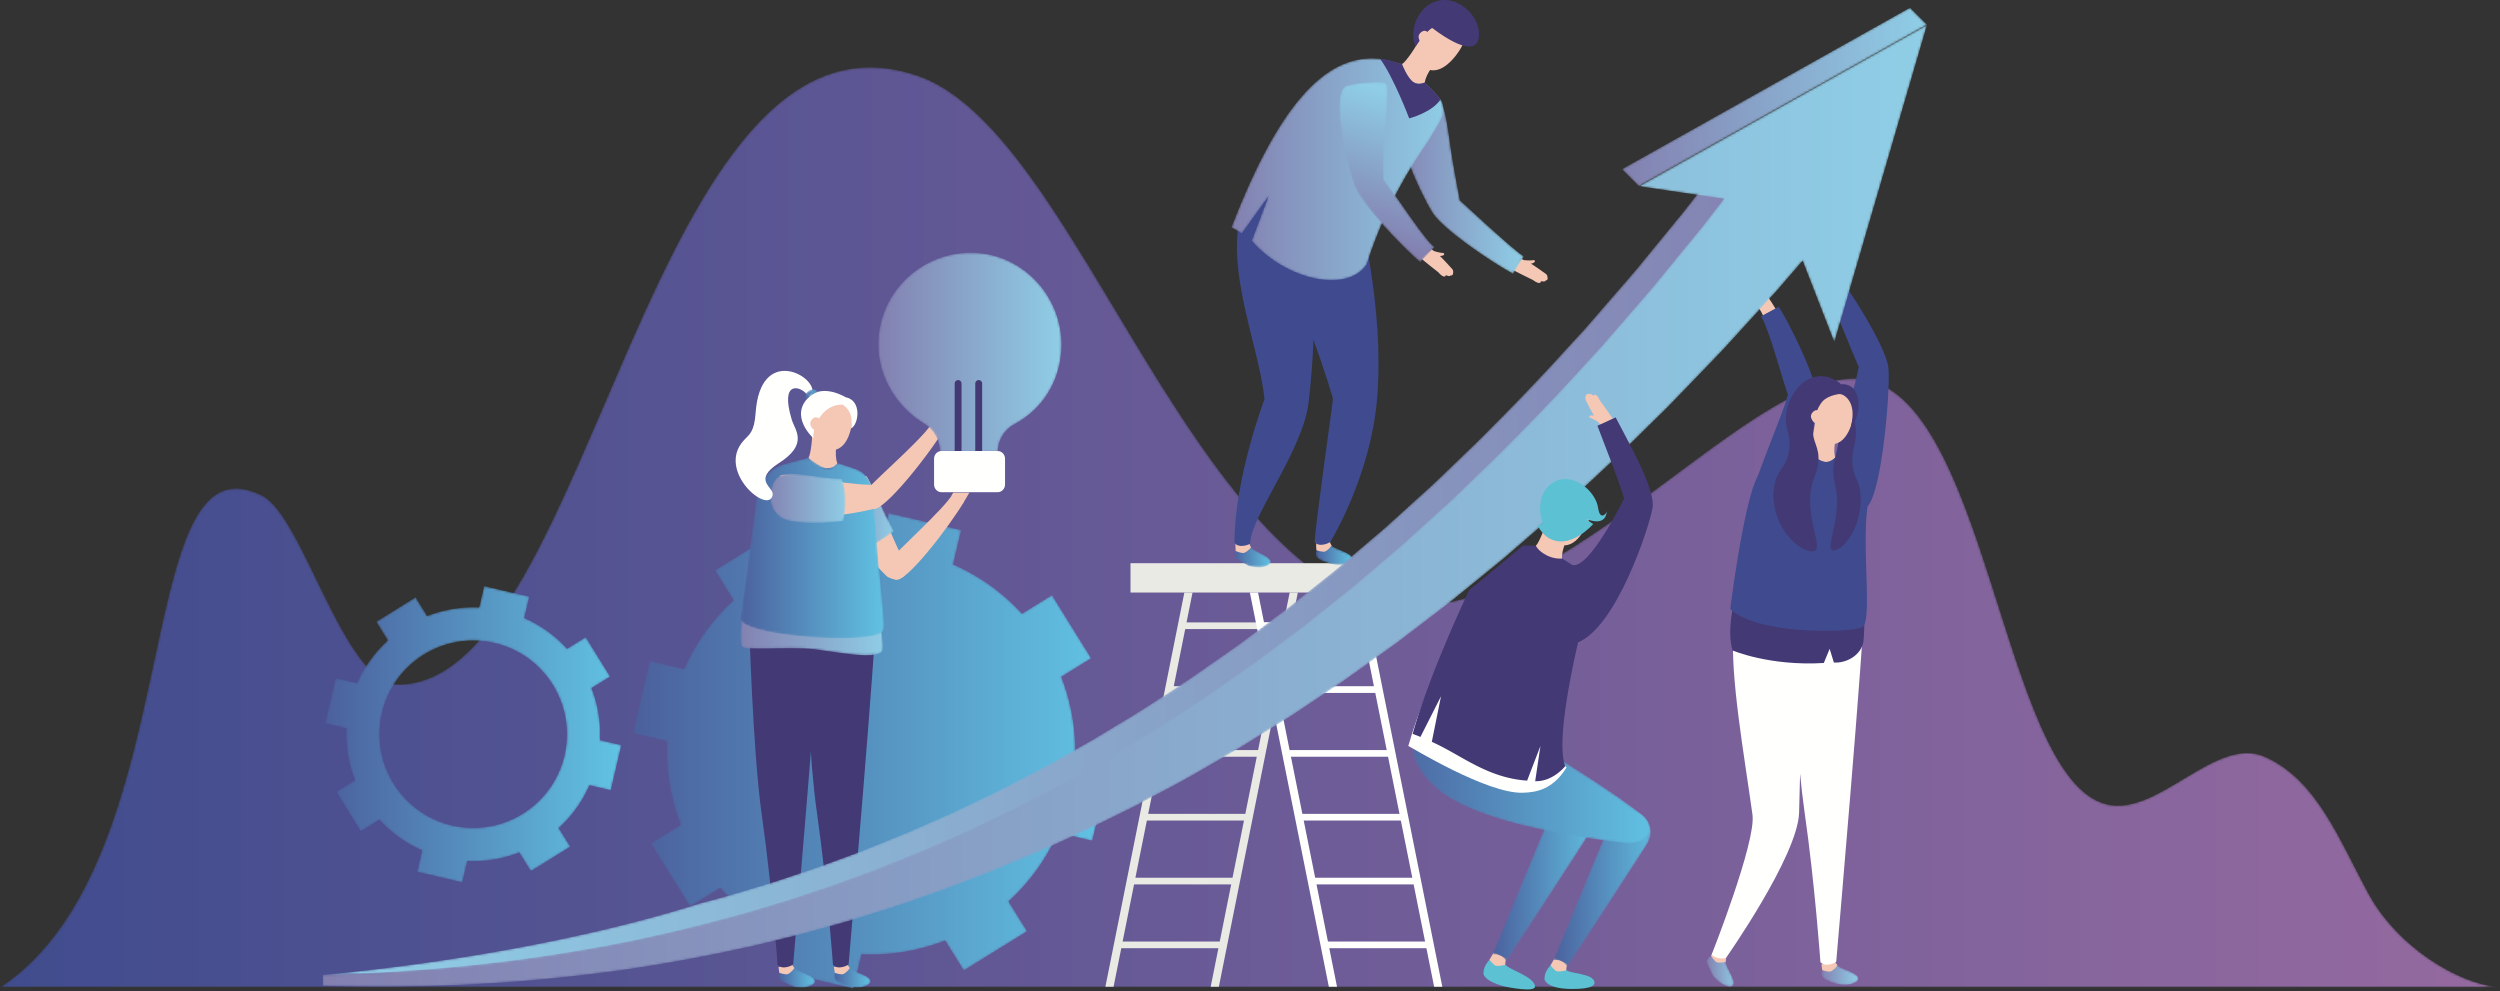 <svg width="1092" height="433" xmlns="http://www.w3.org/2000/svg" xmlns:xlink="http://www.w3.org/1999/xlink">
  <rect width="100%" height="100%" fill="#333333" stroke="none"/>
  <defs>
    <path d="M.473 402.2c17.912-1.49 44.229-17.67 56.742-40.47 12.514-22.8 22.555-50.219 45.583-60.217 21.55-9.357 46.574 26.513 69.218 20.76 46.327-11.776 51.68-185.907 110.298-185.907 55.656 0 152.541 139.064 229.722 88.118 74.08-48.896 117.762-199.097 178.85-220.302C808.684-36.713 833.288 269.98 917.941 269.98c23.95 0 41.364-73.366 59.56-82.503 58.58-29.417 30.995 159.565 114.294 214.724H.473" id="a"/>
    <linearGradient x1="0%" y1="50%" y2="50%" id="b">
      <stop stop-color="#956AA0" offset="0%"/>
      <stop stop-color="#404C8E" offset="100%"/>
    </linearGradient>
    <path d="M193.577 99.807l15.017-3.514-7.431-31.617-15.014 3.51a88.684 88.684 0 0 0-21.594-29.976l8.125-13.088L145.013 8l-8.125 13.089a89.03 89.03 0 0 0-28.481-5.983 84.946 84.946 0 0 0-7.742 0l-.31.016L96.855.124l-31.69 7.412 3.518 15a88.203 88.203 0 0 0-8.86 4.479 88.02 88.02 0 0 0-21.206 17.064L25.498 35.97 8.353 63.556l13.1 8.107a88.54 88.54 0 0 0-5.98 36.443L.46 111.62l7.43 31.62 15.015-3.515a88.46 88.46 0 0 0 21.591 30l-8.126 13.067 27.65 17.121 8.146-13.087a88.435 88.435 0 0 0 36.529 5.964l3.522 15 31.674-7.413-3.52-14.979a91.229 91.229 0 0 0 8.879-4.478 88.825 88.825 0 0 0 21.188-17.064l13.12 8.107 17.14-27.603-13.097-8.108a88.512 88.512 0 0 0 5.976-36.445" id="d"/>
    <linearGradient x1="0%" y1="50%" y2="50%" id="e">
      <stop stop-color="#61C4E4" offset="0%"/>
      <stop stop-color="#4B609D" offset="100%"/>
    </linearGradient>
    <path d="M85.82 100.122a40.628 40.628 0 0 1-11.187 4.428c-22.002 5.16-44.028-8.493-49.187-30.495C21.233 56.07 29.57 38.1 44.763 29.292a40.732 40.732 0 0 1 11.19-4.428c2.32-.54 4.63-.878 6.939-1.01a38.046 38.046 0 0 1 4.813-.012c17.61 1.036 33.2 13.464 37.435 31.532 4.21 17.971-4.124 35.943-19.32 44.748zm34.84-38.001l9.334-2.19-4.62-19.704-9.333 2.189a55.244 55.244 0 0 0-13.426-18.681l5.052-8.157-17.202-10.67-5.054 8.156a55.314 55.314 0 0 0-17.706-3.73 52.757 52.757 0 0 0-4.813 0l-.193.013L60.522 0 40.817 4.619l2.192 9.348a54.379 54.379 0 0 0-5.51 2.79A54.721 54.721 0 0 0 24.312 27.39l-8.157-5.052L5.497 39.53l8.146 5.052a55.3 55.3 0 0 0-3.718 22.714l-9.333 2.19L5.209 89.19l9.336-2.192a55.123 55.123 0 0 0 13.424 18.695l-5.052 8.147 17.19 10.669 5.067-8.158a54.935 54.935 0 0 0 22.711 3.72l2.19 9.343 19.694-4.615-2.192-9.337a56.806 56.806 0 0 0 5.52-2.79 55.277 55.277 0 0 0 13.176-10.635l8.154 5.052 10.66-17.202-8.145-5.055a55.311 55.311 0 0 0 3.719-22.711z" id="g"/>
    <linearGradient x1="0%" y1="50.001%" y2="50.001%" id="h">
      <stop stop-color="#61C4E4" offset="0%"/>
      <stop stop-color="#4B609D" offset="100%"/>
    </linearGradient>
    <path d="M16.432 3.158L11.787.573s-.995 1.494-1.81 2.458C8.41 4.891.898 6.237.898 8.873c0 1.333 2.799 2.529 5.079 2.62a15.63 15.63 0 0 0 5.504-.76c1.347-.44 4.42-1.691 4.906-2.513.85-1.427.182-3.082.182-3.082.241-1.47-.137-1.98-.137-1.98" id="j"/>
    <linearGradient x1="0%" y1="50.01%" x2="99.997%" y2="50.01%" id="k">
      <stop stop-color="#61C4E4" offset="0%"/>
      <stop stop-color="#4B609D" offset="100%"/>
    </linearGradient>
    <path d="M36.619.592c-.544.176-.96.564-1.135 1.069-1.14 3.249-2.101 10.205-3.12 17.569-1.025 7.406-3.819 21.646-3.943 22.425C26.11 43.678 4.316 64.127.438 66.116l4.714 7.648c9.584-5.16 30.74-19.548 35.162-26.608 4.721-7.304 18.69-36.837 12.825-41.59-1.965-1.588-14.131-5.73-16.52-4.974" id="m"/>
    <linearGradient x1="0%" y1="50%" x2="99.999%" y2="50%" id="n">
      <stop stop-color="#8FCEE6" offset="0%"/>
      <stop stop-color="#8380B0" offset="100%"/>
    </linearGradient>
    <path d="M15.853 2.486L11.018.273s-.875 1.567-1.611 2.593C7.99 4.843.607 6.774.813 9.404c.104 1.326 2.988 2.301 5.268 2.21 2.285-.088 4.269-.373 5.429-1.187 1.449-1.015 4.273-2.035 4.694-2.892.737-1.488-.06-3.085-.06-3.085.124-1.485-.291-1.964-.291-1.964" id="p"/>
    <linearGradient x1="-.002%" y1="49.987%" x2="99.996%" y2="49.987%" id="q">
      <stop stop-color="#61C4E4" offset="0%"/>
      <stop stop-color="#4B609D" offset="100%"/>
    </linearGradient>
    <path d="M27.983.728c-2.446.27-9.559 2.285-9.559 2.285s-2.356 6.245-5.17 8.037c-1.933 1.232-4.804-.012-4.804-.012s-6.044 6.104-6.95 7.577C-2 24.33 3.275 30.096 6.37 35.698c1.793 3.25 17.562 23.373 27.484 54.775 8.387 12.87 35.48 6.855 50.184-10.292l-7.316-19.46 11.689 16.257c1.108-.787 3.641-2.025 4.545-2.6C70.896 17.002 49.848-1.676 27.983.728" id="s"/>
    <linearGradient x1="-.001%" y1="50%" y2="50%" id="t">
      <stop stop-color="#8FCEE6" offset="0%"/>
      <stop stop-color="#8380B0" offset="100%"/>
    </linearGradient>
    <path d="M39.551 2.275C37.297 1.138 24.533-.345 22.358.901c-.496.283-.82.751-.886 1.283-.43 3.416.094 10.421.65 17.837.555 7.455 1.134 15.166.866 20.253-.046.878-.046 1.7-.003 2.496-1.832 2.465-4.185 5.866-6.666 9.454-5.42 7.84-12.165 17.596-15.537 20.36L7 79.066c8.278-7.062 25.928-25.583 28.776-33.445 3.071-8.117 10.51-39.937 3.775-43.346" id="v"/>
    <linearGradient x1="57.56%" y1="87.393%" x2="41.347%" y2="7.279%" id="w">
      <stop stop-color="#8380B0" offset="0%"/>
      <stop stop-color="#8FCEE6" offset="100%"/>
    </linearGradient>
    <path d="M10.008 1.421C9.227.148 8.605.004 8.605.004L3.36 1.078s.221 1.787.233 3.05c.022 2.436-4.832 8.366-3.1 10.367.872 1.012 3.794.09 5.596-1.33 1.803-1.423 3.246-2.828 3.705-4.176.573-1.676 2.263-4.17 2.097-5.112-.287-1.64-1.883-2.456-1.883-2.456" id="y"/>
    <linearGradient x1="-.003%" y1="50.001%" x2="100.004%" y2="50.001%" id="z">
      <stop stop-color="#8FCEE6" offset="0%"/>
      <stop stop-color="#8380B0" offset="100%"/>
    </linearGradient>
    <path d="M16.281 2.785L11.603.197s-1.004 1.496-1.822 2.46C8.202 4.52.636 5.868.636 8.51c0 1.333 2.818 2.531 5.117 2.621a15.79 15.79 0 0 0 5.543-.761c1.355-.44 4.451-1.693 4.942-2.516.856-1.428.181-3.085.181-3.085.241-1.472-.138-1.983-.138-1.983" id="B"/>
    <linearGradient x1="0%" y1="50.01%" x2="99.995%" y2="50.01%" id="C">
      <stop stop-color="#8FCEE6" offset="0%"/>
      <stop stop-color="#8380B0" offset="100%"/>
    </linearGradient>
    <path d="M12.009.853C9.463 4.737 4.958 15.92.123 24.805c2.633 2.078 6.603 4.674 9.553 6.299 1.205.663 4.789 2.787 6.037 3.341 7.365-9.476 12.245-22.508 10.02-25.463C24.287 7.062 12.666-.144 12.009.853" id="E"/>
    <linearGradient x1=".001%" y1="49.998%" x2="99.996%" y2="49.998%" id="F">
      <stop stop-color="#8FCEE6" offset="0%"/>
      <stop stop-color="#8380B0" offset="100%"/>
    </linearGradient>
    <path d="M15.848 2.767L11.214.185s-.992 1.492-1.805 2.454C7.849 4.495.354 5.839.354 8.472c0 1.33 2.791 2.526 5.066 2.615 2.277.094 4.274-.034 5.493-.755 1.518-.9 4.408-1.693 4.892-2.513.847-1.422.18-3.074.18-3.074.24-1.47-.137-1.978-.137-1.978" id="H"/>
    <linearGradient x1="0%" y1="49.999%" x2="100.005%" y2="49.999%" id="I">
      <stop stop-color="#61C4E4" offset="0%"/>
      <stop stop-color="#4B609D" offset="100%"/>
    </linearGradient>
    <path d="M15.897 2.767L11.262.185s-.993 1.492-1.801 2.454C7.896 4.495.4 5.839.4 8.472c0 1.33 2.792 2.526 5.07 2.615a15.512 15.512 0 0 0 5.489-.755c1.342-.439 4.408-1.693 4.895-2.513.849-1.422.177-3.074.177-3.074.24-1.47-.135-1.978-.135-1.978" id="K"/>
    <linearGradient x1="0%" y1="49.991%" x2="100.001%" y2="49.991%" id="L">
      <stop stop-color="#61C4E4" offset="0%"/>
      <stop stop-color="#4B609D" offset="100%"/>
    </linearGradient>
    <path d="M2.78 3.803S-.773 20.888.933 22.373c3.86 3.36 18.346.26 29.367-1.098 11.02-1.358 31.321.881 31.852-1.373 1.434-6.09-1.267-19.54-1.267-19.54L2.78 3.802" id="N"/>
    <linearGradient x1="0%" y1="50.002%" y2="50.002%" id="O">
      <stop stop-color="#8FCEE6" offset="0%"/>
      <stop stop-color="#8380B0" offset="100%"/>
    </linearGradient>
    <path d="M55.631 15.26C53.044 8.13 50.063 4.351 42.897 2.627 40.512 2.052 33.425.1 33.425.1s-5.021 4.369-8.342 4.61c-2.28.164-4.21-2.292-4.21-2.292s-8.197 2.496-9.686 3.362C5.41 9.14 5.311 14.814 4.974 19.518 1.6 66.434-.51 73.301.955 75.895c3.596 6.36 63.241 2.157 62.133-5.703-3.69-26.186-6.66-52.732-7.457-54.933" id="Q"/>
    <linearGradient x1="0%" y1="50.002%" x2="100.002%" y2="50.002%" id="R">
      <stop stop-color="#61C4E4" offset="0%"/>
      <stop stop-color="#4B609D" offset="100%"/>
    </linearGradient>
    <path d="M28.558.7c-4.262-1.827-16.54 1.476-26.633 1.763C.312 6.89-.189 14.837 1.462 20.815c11.88 1.609 22.566.653 25.924-.891C36.02 15.95 34.072 3.06 28.558.7" id="T"/>
    <linearGradient x1="-.002%" y1="50.001%" x2="99.998%" y2="50.001%" id="U">
      <stop stop-color="#8FCEE6" offset="0%"/>
      <stop stop-color="#8380B0" offset="100%"/>
    </linearGradient>
    <path d="M4.352.494C3.752.13 3.179.025 2.668.063 1.398.155.507 1.12.507 1.12c3.016.995 5.49 3.775 5.49 3.775.665-1.455.613-3.03-1.645-4.402" id="W"/>
    <linearGradient x1="0%" y1="49.981%" x2="99.986%" y2="49.981%" id="X">
      <stop stop-color="#61C4E4" offset="0%"/>
      <stop stop-color="#4B609D" offset="100%"/>
    </linearGradient>
    <path d="M37.166.5C16.229 1.924.112 20.093.366 40.97c.177 14.74 7.81 27.55 20.577 34.34 4.549 2.414 7.286 7.228 7.286 12.357v.093h25.138v-.093c0-5.18 2.654-10.036 7.097-12.731 11.476-6.963 19.9-19.8 19.9-34.497C80.365 17.397 60.66-1.098 37.167.5" id="Z"/>
    <linearGradient x1="0%" y1="50.001%" y2="50.001%" id="aa">
      <stop stop-color="#8FCEE6" offset="0%"/>
      <stop stop-color="#8380B0" offset="100%"/>
    </linearGradient>
    <path d="M487.236 331.457c-4.841-1.335-9.78-2.549-14.71-4.033-4.928-1.478-9.918-2.974-14.96-4.488-5.025-1.572-10.052-3.32-15.152-4.996-5.114-1.627-10.185-3.543-15.315-5.426-10.302-3.634-20.552-7.932-30.952-12.152l-15.508-6.823-3.895-1.727-3.854-1.846a9962.505 9962.505 0 0 0-7.73-3.702 7809.836 7809.836 0 0 0-7.757-3.714c-2.57-1.28-5.108-2.638-7.67-3.956-5.103-2.683-10.274-5.259-15.347-8.043-5.048-2.831-10.104-5.672-15.167-8.512l-3.796-2.13-3.729-2.254-7.452-4.51c-10.025-5.862-19.649-12.391-29.364-18.649-4.808-3.208-9.498-6.587-14.232-9.854-2.358-1.645-4.713-3.286-7.062-4.928-2.363-1.616-4.611-3.403-6.915-5.092l-13.67-10.206c-2.291-1.66-4.472-3.464-6.68-5.214l-6.584-5.256c-2.19-1.743-4.369-3.484-6.543-5.218-2.175-1.73-4.352-3.441-6.434-5.264-4.21-3.58-8.387-7.137-12.53-10.665-2.07-1.76-4.13-3.516-6.183-5.262l-5.98-5.399c-3.957-3.59-7.878-7.144-11.76-10.662-3.92-3.46-7.62-7.095-11.304-10.65-3.685-3.551-7.321-7.059-10.91-10.521-14.161-14.056-27.295-27.592-38.97-40.523l-8.647-9.406-8.002-9.227c-5.189-6.011-10.168-11.652-14.74-17.054L65.169 38.75a33511.84 33511.84 0 0 1-8.185-9.99c-.82-1.059-1.62-2.092-2.4-3.095L35.028.399.058 28.309l21.558 25.014 2.644 3.06 2.866 3.144 6.135 6.735L47.068 81.41c5.016 5.332 10.474 10.9 16.158 16.821l8.764 9.084 9.457 9.258c12.763 12.715 27.087 26.003 42.487 39.75l11.856 10.286c4 3.47 8.019 7.012 12.268 10.39l12.74 10.378c2.148 1.742 4.306 3.49 6.472 5.25 2.219 1.694 4.447 3.4 6.686 5.109 4.474 3.417 8.987 6.863 13.53 10.336 2.25 1.762 4.597 3.418 6.944 5.093l7.048 5.04c2.357 1.683 4.72 3.375 7.092 5.07 2.376 1.685 4.722 3.423 7.182 5.018 4.874 3.252 9.772 6.521 14.689 9.805 2.472 1.618 4.883 3.33 7.418 4.877l7.571 4.708c5.07 3.12 10.088 6.342 15.228 9.396 10.381 5.945 20.655 12.137 31.323 17.648l7.932 4.24 3.962 2.12 4.032 1.989a31082.75 31082.75 0 0 0 16.092 7.943c5.378 2.589 10.85 4.969 16.244 7.447 2.707 1.217 5.391 2.474 8.107 3.652 2.733 1.137 5.461 2.268 8.183 3.403 2.723 1.129 5.438 2.257 8.148 3.383l4.061 1.684 4.099 1.567 16.292 6.164c10.915 3.775 21.644 7.615 32.4 10.785 5.355 1.647 10.646 3.332 15.971 4.724 5.312 1.44 10.543 2.952 15.76 4.286 5.231 1.272 10.406 2.531 15.518 3.776 5.113 1.246 10.22 2.22 15.222 3.32 20.07 4.13 39.244 6.758 56.888 9.424 60.443 9.128 110.427 7.911 110.427 7.911s-87.753-6.945-164.083-31.088" id="ac"/>
    <linearGradient x1="0%" y1="50%" y2="50%" id="ad">
      <stop stop-color="#8380B0" offset="0%"/>
      <stop stop-color="#8FCEE6" offset="100%"/>
    </linearGradient>
    <path id="af" d="M133.525 70.886L7.712.363.259 7.828l125.813 70.523 7.453-7.465"/>
    <linearGradient x1="0%" y1="50%" y2="50%" id="ag">
      <stop stop-color="#8FCEE6" offset="0%"/>
      <stop stop-color="#8380B0" offset="100%"/>
    </linearGradient>
    <path d="M692.548 415.025c-5.546-.155-13.595-.55-23.856-1.159-10.265-.685-22.718-1.573-36.93-3.195-14.223-1.502-30.196-3.753-47.494-6.807-17.308-2.965-35.88-7.113-55.3-12.192-4.84-1.335-9.779-2.549-14.709-4.033-4.929-1.478-9.919-2.974-14.96-4.488-5.025-1.572-10.053-3.319-15.153-4.996-5.114-1.627-10.184-3.543-15.314-5.425-10.302-3.634-20.552-7.933-30.952-12.152-5.14-2.26-10.311-4.538-15.509-6.824l-3.894-1.727-3.854-1.845a9958.846 9958.846 0 0 0-7.73-3.703 7807.607 7807.607 0 0 0-7.758-3.713c-2.57-1.28-5.107-2.639-7.67-3.957-5.103-2.683-10.273-5.259-15.347-8.043-5.048-2.83-10.103-5.672-15.166-8.512l-3.796-2.13-3.73-2.254-7.452-4.51c-10.025-5.862-19.648-12.391-29.363-18.648-4.808-3.209-9.499-6.588-14.232-9.855-2.358-1.645-4.713-3.286-7.062-4.928-2.365-1.616-4.613-3.403-6.916-5.091l-13.67-10.207c-2.29-1.659-4.471-3.464-6.679-5.214l-6.585-5.255c-2.189-1.744-4.368-3.485-6.543-5.219-2.174-1.73-4.352-3.441-6.434-5.264-4.209-3.58-8.387-7.137-12.529-10.665-2.07-1.76-4.131-3.516-6.183-5.261-2.002-1.809-3.996-3.61-5.98-5.4-3.957-3.59-7.879-7.144-11.76-10.661-3.92-3.461-7.62-7.095-11.305-10.65l-10.91-10.522c-14.16-14.055-27.294-27.591-38.969-40.523l-8.648-9.406-8.002-9.227c-5.188-6.011-10.168-11.652-14.739-17.054l-12.564-15.344a33464.531 33464.531 0 0 1-8.186-9.99c-.82-1.059-1.62-2.092-2.4-3.095l-7.355-9.505 37.112-5.49L.26.363 40.78 138.96l13.84-35.548c2.566 2.977 5.476 6.354 8.73 10.127.858.995 1.74 2.013 2.643 3.06l2.867 3.144 6.134 6.735 13.808 15.149c5.015 5.331 10.473 10.899 16.158 16.82l8.764 9.084 9.456 9.259c12.763 12.714 27.086 26.003 42.487 39.75l11.857 10.285c4 3.47 8.018 7.013 12.267 10.39l12.74 10.378c2.148 1.741 4.307 3.491 6.472 5.25 2.22 1.693 4.448 3.4 6.686 5.11 4.475 3.417 8.988 6.863 13.53 10.336 2.25 1.761 4.597 3.417 6.945 5.092 2.341 1.674 4.692 3.357 7.048 5.04l7.091 5.07c2.376 1.685 4.722 3.423 7.183 5.018 4.874 3.252 9.771 6.522 14.688 9.805 2.473 1.618 4.883 3.33 7.418 4.878l7.57 4.707c5.07 3.12 10.09 6.343 15.23 9.396 10.38 5.945 20.654 12.137 31.323 17.648l7.932 4.24 3.962 2.12 4.031 1.99c5.372 2.652 10.737 5.301 16.093 7.942 5.377 2.59 10.85 4.97 16.244 7.448 2.707 1.216 5.39 2.474 8.106 3.652 2.734 1.136 5.461 2.268 8.183 3.402 2.723 1.129 5.439 2.258 8.148 3.384l4.062 1.684 4.098 1.566c5.458 2.065 10.893 4.12 16.293 6.165 10.914 3.774 21.644 7.614 32.4 10.784 5.354 1.647 10.645 3.333 15.97 4.724 5.312 1.44 10.544 2.952 15.76 4.287 5.232 1.272 10.407 2.53 15.519 3.776 5.112 1.245 10.22 2.22 15.222 3.319 20.069 4.13 39.164 7.34 56.887 9.424 17.708 2.168 33.985 3.588 48.43 4.346 14.436.878 27.036 1.108 37.399 1.253 10.372.064 18.54.032 24.053-.105l8.48-.16.038-4.87s-2.948-.098-8.476-.288" id="ai"/>
    <linearGradient x1="0%" y1="50%" y2="50%" id="aj">
      <stop stop-color="#8FCEE6" offset="0%"/>
      <stop stop-color="#8380B0" offset="100%"/>
    </linearGradient>
    <path d="M2.865 15.693C21.49 44.665 37.434 68.812 37.434 68.812c.92-2.008 3.514-3.505 6.186-2.925 0 0-11.527-27.63-23.155-55.626-7.668-18.46-25.198-6.382-17.6 5.432" id="al"/>
    <linearGradient x1="-.002%" y1="49.997%" x2="99.999%" y2="49.997%" id="am">
      <stop stop-color="#61C4E4" offset="0%"/>
      <stop stop-color="#4B609D" offset="100%"/>
    </linearGradient>
    <path d="M2.772 15.252A5811.814 5811.814 0 0 0 37.34 68.371c.921-2.008 3.516-3.505 6.188-2.925 0 0-11.528-27.63-23.156-55.626-7.669-18.46-25.197-6.382-17.6 5.432" id="ao"/>
    <linearGradient x1="0%" y1="49.997%" x2="99.999%" y2="49.997%" id="ap">
      <stop stop-color="#61C4E4" offset="0%"/>
      <stop stop-color="#4B609D" offset="100%"/>
    </linearGradient>
    <path d="M84.69.47C74.743 2.35 24.328 32.826 4.466 48.116c-8.45 6.507-3.68 14.48 6.344 13.308 25.965-3.029 67.004-10.11 82.594-24.171C118.186 14.9 89.999-.532 84.69.469" id="ar"/>
    <linearGradient x1="0%" y1="49.998%" y2="49.998%" id="as">
      <stop stop-color="#61C4E4" offset="0%"/>
      <stop stop-color="#4B609D" offset="100%"/>
    </linearGradient>
  </defs>
  <g fill="none" fill-rule="evenodd">
    <g transform="matrix(-1 0 0 1 1092 29)">
      <mask id="c" fill="#fff">
        <use xlink:href="#a"/>
      </mask>
      <path d="M.473 402.2c17.912-1.49 44.229-17.67 56.742-40.47 12.514-22.8 22.555-50.219 45.583-60.217 21.55-9.357 46.574 26.513 69.218 20.76 46.327-11.776 51.68-185.907 110.298-185.907 55.656 0 152.541 139.064 229.722 88.118 74.08-48.896 117.762-199.097 178.85-220.302C808.684-36.713 833.288 269.98 917.941 269.98c23.95 0 41.364-73.366 59.56-82.503 58.58-29.417 30.995 159.565 114.294 214.724H.473" fill="url(#b)" mask="url(#c)"/>
    </g>
    <g transform="matrix(-1 0 0 1 485 224)">
      <mask id="f" fill="#fff">
        <use xlink:href="#d"/>
      </mask>
      <path d="M193.577 99.807l15.017-3.514-7.431-31.617-15.014 3.51a88.684 88.684 0 0 0-21.594-29.976l8.125-13.088L145.013 8l-8.125 13.089a89.03 89.03 0 0 0-28.481-5.983 84.946 84.946 0 0 0-7.742 0l-.31.016L96.855.124l-31.69 7.412 3.518 15a88.203 88.203 0 0 0-8.86 4.479 88.02 88.02 0 0 0-21.206 17.064L25.498 35.97 8.353 63.556l13.1 8.107a88.54 88.54 0 0 0-5.98 36.443L.46 111.62l7.43 31.62 15.015-3.515a88.46 88.46 0 0 0 21.591 30l-8.126 13.067 27.65 17.121 8.146-13.087a88.435 88.435 0 0 0 36.529 5.964l3.522 15 31.674-7.413-3.52-14.979a91.229 91.229 0 0 0 8.879-4.478 88.825 88.825 0 0 0 21.188-17.064l13.12 8.107 17.14-27.603-13.097-8.108a88.512 88.512 0 0 0 5.976-36.445" fill="url(#e)" mask="url(#f)"/>
    </g>
    <path fill="#EAEAE4" d="M482.834 431.018h3.569l34.494-172.193h-3.567l-34.496 172.193M528.828 431.018h3.568l34.495-172.193h-3.569l-34.494 172.193"/>
    <path fill="#EAEAE4" d="M533.14 414.184h-43.975v-2.912h43.976zM538.67 386.305h-43.975v-2.915h43.976zM544.203 358.423h-43.978v-2.915h43.978zM549.733 330.54h-43.975v-2.913h43.975zM555.266 302.66h-43.977v-2.915h43.977zM560.797 274.778h-43.975v-2.912h43.975zM533.085 258.825h-39.287V246h39.287zM607.625 258.825h-74.54V246h74.54z"/>
    <path fill="#FFFFFE" d="M630 431.018h-3.57l-34.496-172.193h3.57L630 431.018M584.006 431.018h-3.568l-34.495-172.193h3.569l34.494 172.193"/>
    <path fill="#FFFFFE" d="M623.669 414.184h-43.976v-2.912h43.976zM618.14 386.305h-43.978v-2.915h43.977zM612.608 358.423H568.63v-2.915h43.977zM607.076 330.54h-43.975v-2.913h43.975zM601.545 302.66h-43.977v-2.915h43.977zM596.012 274.778h-43.975v-2.912h43.975z"/>
    <g transform="matrix(-1 0 0 1 272 256)">
      <mask id="i" fill="#fff">
        <use xlink:href="#g"/>
      </mask>
      <path d="M85.82 100.122a40.628 40.628 0 0 1-11.187 4.428c-22.002 5.16-44.028-8.493-49.187-30.495C21.233 56.07 29.57 38.1 44.763 29.292a40.732 40.732 0 0 1 11.19-4.428c2.32-.54 4.63-.878 6.939-1.01a38.046 38.046 0 0 1 4.813-.012c17.61 1.036 33.2 13.464 37.435 31.532 4.21 17.971-4.124 35.943-19.32 44.748zm34.84-38.001l9.334-2.19-4.62-19.704-9.333 2.189a55.244 55.244 0 0 0-13.426-18.681l5.052-8.157-17.202-10.67-5.054 8.156a55.314 55.314 0 0 0-17.706-3.73 52.757 52.757 0 0 0-4.813 0l-.193.013L60.522 0 40.817 4.619l2.192 9.348a54.379 54.379 0 0 0-5.51 2.79A54.721 54.721 0 0 0 24.312 27.39l-8.157-5.052L5.497 39.53l8.146 5.052a55.3 55.3 0 0 0-3.718 22.714l-9.333 2.19L5.209 89.19l9.336-2.192a55.123 55.123 0 0 0 13.424 18.695l-5.052 8.147 17.19 10.669 5.067-8.158a54.935 54.935 0 0 0 22.711 3.72l2.19 9.343 19.694-4.615-2.192-9.337a56.806 56.806 0 0 0 5.52-2.79 55.277 55.277 0 0 0 13.176-10.635l8.154 5.052 10.66-17.202-8.145-5.055a55.311 55.311 0 0 0 3.719-22.711z" fill="url(#h)" mask="url(#i)"/>
    </g>
    <g>
      <g transform="matrix(-1 0 0 1 591.614 235.208)">
        <mask id="l" fill="#fff">
          <use xlink:href="#j"/>
        </mask>
        <path d="M16.432 3.158L11.787.573s-.995 1.494-1.81 2.458C8.41 4.891.898 6.237.898 8.873c0 1.333 2.799 2.529 5.079 2.62a15.63 15.63 0 0 0 5.504-.76c1.347-.44 4.42-1.691 4.906-2.513.85-1.427.182-3.082.182-3.082.241-1.47-.137-1.98-.137-1.98" fill="url(#k)" mask="url(#l)"/>
      </g>
      <path d="M581.169 235.631s-.714 1.121.467 2.608c0 0-.942 1.62-2.698 2.591-.995.549-3.894-.483-3.894-.483-.24-1.471-.113-3.598-.113-3.598l6.238-1.118" fill="#F5C7B5"/>
      <path d="M592.947 88.236c.445 3.206 11.886 45.63 8.598 85.577-2.83 34.388-20.434 62.85-20.434 62.85-.061.247-4.579 2.705-6.851.197 0-6.006 8.146-62.219 7.965-62.848-5.505-19.124-18.242-52.263-20.422-53.984v-29.24c11.19.735 27.432-.923 31.144-2.552" fill="#3F4B8E"/>
      <path d="M669.089 113.721c.646-.097 1.324-.388 1.337.495.058.564-2.311 1.33-2.862 1.205-1.232-.697-.818-1.415-2.068-1.901 1.146.265 2.413.296 3.593.201" fill="#F5C7B5"/>
      <path d="M664.558 113.129a29.667 29.667 0 0 1 3.76 1.812c1.463.812 4.525 2.994 4.74 3.146.596.48 2.249 1.482 2.591 1.978.22.318.455 1.427.303 1.877-.197.598-.894.59-.894.59-.103.81-2.054.17-2.034.374.077.832-1.037 1.192-3.393-.571-.142-.105-6.786-3.291-8.825-4.485.63-1.317 3.68-4.743 3.752-4.721" fill="#F5C7B5"/>
      <g transform="matrix(-1 0 0 1 666.082 45.848)">
        <mask id="o" fill="#fff">
          <use xlink:href="#m"/>
        </mask>
        <path d="M36.619.592c-.544.176-.96.564-1.135 1.069-1.14 3.249-2.101 10.205-3.12 17.569-1.025 7.406-3.819 21.646-3.943 22.425C26.11 43.678 4.316 64.127.438 66.116l4.714 7.648c9.584-5.16 30.74-19.548 35.162-26.608 4.721-7.304 18.69-36.837 12.825-41.59-1.965-1.588-14.131-5.73-16.52-4.974" fill="url(#n)" mask="url(#o)"/>
      </g>
      <g transform="matrix(-1 0 0 1 555.869 236.208)">
        <mask id="r" fill="#fff">
          <use xlink:href="#p"/>
        </mask>
        <path d="M15.853 2.486L11.018.273s-.875 1.567-1.611 2.593C7.99 4.843.607 6.774.813 9.404c.104 1.326 2.988 2.301 5.268 2.21 2.285-.088 4.269-.373 5.429-1.187 1.449-1.015 4.273-2.035 4.694-2.892.737-1.488-.06-3.085-.06-3.085.124-1.485-.291-1.964-.291-1.964" fill="url(#q)" mask="url(#r)"/>
      </g>
      <path d="M545.843 236.281s-.443 1.22.62 2.793c0 0-1.066 1.543-2.895 2.372-1.036.467-3.842-.789-3.842-.789-.125-1.485-.054-3.706-.054-3.706l6.17-.67" fill="#F5C7B5"/>
      <path d="M545.443 84.188c11.1 1.61 23.537 7.578 27.363 6.246.194 3.239 3.604 45.739-1.247 85.616-2.535 20.835-25.498 49.91-25.498 61.41-.081.242-4.776 2.338-6.845-.338 0-28.308 13.12-62.724 13.12-62.724-2.395-24.975-20.793-63.72-6.893-90.21" fill="#3F4B8E"/>
      <path d="M620.096 16.89c.414.875 5.39 8.658 7.584 9.445-.319.554-4.893 5.77-5.304 9.677-2.17 2.672-10.42-1.755-9.974-8.025 1.719-.927 6.617-8.136 7.694-11.097" fill="#F5C7B5"/>
      <path d="M622.545 15.463c1.87-4.123 6.167-6.313 10.327-4.422 3.87 1.76 7.018 4.578 5.942 8.556-.385 1.424-7.076 12.541-14.09 10.986-2.964-.657-5.535-7.728-4.124-10.838l1.945-4.282" fill="#F5C7B5"/>
      <g transform="matrix(-1 0 0 1 630.826 24.974)">
        <mask id="u" fill="#fff">
          <use xlink:href="#s"/>
        </mask>
        <path d="M27.983.728c-2.446.27-9.559 2.285-9.559 2.285s-2.356 6.245-5.17 8.037c-1.933 1.232-4.804-.012-4.804-.012s-6.044 6.104-6.95 7.577C-2 24.33 3.275 30.096 6.37 35.698c1.793 3.25 17.562 23.373 27.484 54.775 8.387 12.87 35.48 6.855 50.184-10.292l-7.316-19.46 11.689 16.257c1.108-.787 3.641-2.025 4.545-2.6C70.896 17.002 49.848-1.676 27.983.728" fill="url(#t)" mask="url(#u)"/>
      </g>
      <path d="M612.402 27.987s2.356 6.245 5.171 8.037c1.932 1.232 4.803-.012 4.803-.012s5.654 5.708 6.834 7.41c-3.617 5.69-13.674 8.289-13.674 8.289s-6.64-17.62-12.693-26.01c0 0 2.316.084 4.805.839l4.754 1.447M627.357.551c10.866-3.36 21.499 9.406 18.014 17.743-.767 1.842-4.518 5.44-19.812-6.082-3.41 1.982-7.23 8.127-7.23 8.127-2.97-6.828.716-17.219 9.028-19.788" fill="#433975"/>
      <path d="M622.703 13.5c.43.124 1.182.514 1.677 1.095-.794 1.391-2.394 3.522-3.182 4.576-.975-.598-1.788-2.605-1.477-3.674.329-1.13 1.85-2.329 2.982-1.998M630.78 111.204c-.063.567-2.542.814-3.052.577-1.058-.94-.502-1.558-1.62-2.296 1.064.501 2.296.8 3.468.953.65.041 1.376-.099 1.203.766" fill="#F5C7B5"/>
      <path d="M625.272 108.903a29.917 29.917 0 0 1 3.294 2.567c1.26 1.103 3.794 3.878 3.97 4.074.483.594 1.886 1.924 2.117 2.483.148.355.145 1.488-.097 1.898-.32.541-.998.385-.998.385-.27.772-2.044-.264-2.068-.063-.099.832-1.266.948-3.198-1.273-.116-.131-5.941-4.648-7.682-6.246.894-1.154 4.595-3.859 4.662-3.825" fill="#F5C7B5"/>
      <g transform="matrix(-1 0 0 1 627.358 35.411)">
        <mask id="x" fill="#fff">
          <use xlink:href="#v"/>
        </mask>
        <path d="M39.551 2.275C37.297 1.138 24.533-.345 22.358.901c-.496.283-.82.751-.886 1.283-.43 3.416.094 10.421.65 17.837.555 7.455 1.134 15.166.866 20.253-.046.878-.046 1.7-.003 2.496-1.832 2.465-4.185 5.866-6.666 9.454-5.42 7.84-12.165 17.596-15.537 20.36L7 79.066c8.278-7.062 25.928-25.583 28.776-33.445 3.071-8.117 10.51-39.937 3.775-43.346" fill="url(#w)" mask="url(#x)"/>
      </g>
    </g>
    <g>
      <g transform="matrix(-1 0 0 1 757.374 416.008)">
        <mask id="A" fill="#fff">
          <use xlink:href="#y"/>
        </mask>
        <path d="M10.008 1.421C9.227.148 8.605.004 8.605.004L3.36 1.078s.221 1.787.233 3.05c.022 2.436-4.832 8.366-3.1 10.367.872 1.012 3.794.09 5.596-1.33 1.803-1.423 3.246-2.828 3.705-4.176.573-1.676 2.263-4.17 2.097-5.112-.287-1.64-1.883-2.456-1.883-2.456" fill="url(#z)" mask="url(#A)"/>
      </g>
      <path d="M754.31 416.974s-.456 1.263-.53 3.162c0 0-1.781.615-3.76.203-1.119-.236-2.655-2.91-2.655-2.91.78-1.276 1.356-2.099 1.356-2.099l5.589 1.644" fill="#F5C7B5"/>
      <g transform="matrix(-1 0 0 1 812.374 418.994)">
        <mask id="D" fill="#fff">
          <use xlink:href="#B"/>
        </mask>
        <path d="M16.281 2.785L11.603.197s-1.004 1.496-1.822 2.46C8.202 4.52.636 5.868.636 8.51c0 1.333 2.818 2.531 5.117 2.621a15.79 15.79 0 0 0 5.543-.761c1.355-.44 4.451-1.693 4.942-2.516.856-1.428.181-3.085.181-3.085.241-1.472-.138-1.983-.138-1.983" fill="url(#C)" mask="url(#D)"/>
      </g>
      <path d="M802.592 421.65s-.946 1.625-2.718 2.597c-1.002.547-3.92-.486-3.92-.486-.242-1.471-.346-2.469-.346-2.469l5.315-2.38s.481 1.252 1.669 2.739" fill="#F5C7B5"/>
      <path d="M786.278 337.955c.49 5.284 1.106 10.817 1.908 16.408 4.589 31.999 6.977 65.908 6.977 65.908 2.289 2.511 6.838.051 6.9-.197 0 0 12.756-147.106 11.92-153.077-3.738 1.63-20.097 3.291-31.366 2.554v3.822c-6.11 1.335-16.747 2.449-25.439 2.233-1.471 19.779 4.596 53.512 8.306 80.259 1.644 11.848-17.83 61.107-17.83 61.107 2.389 2.417 6.27 1.598 6.323 1.347 0 0 31.32-44.547 31.862-63.32.163-5.694.31-11.414.44-17.044z" fill="#FFFFFE"/>
      <path d="M814.379 270.133s-.067 7.864-.433 10.082c-1.026 6.21-7.739 9.572-12.915 9.17l-1.835-5.983-2.55 6.195c-23.838 1.432-39.868-5.492-39.868-5.492-2.693-8.589.859-22.231.859-22.231l56.742 8.26" fill="#433975"/>
      <path d="M774.558 133.232l.004-.002c-1.208-2.04-5.483-8.076-5.556-8.237-1.205-2.695-2.363-2.925-2.703-2.157-.083.186-1.484-1.327-1.971-.669 0 0-.61-.346-1.077.076-.353.321-.69 1.405-.654 1.788.058.603 1.017 2.289 1.306 3 .114.238 1.734 3.642 2.622 5.066a30.72 30.72 0 0 0 2.144 3.09c4.196 6.28 11.057 32.19 14.046 38.678.163.356.43.742.78 1.113 1.539 1.634 4.69 2.928 7.686-.489 3.19-3.637-9.778-30.257-16.627-41.257zM791.665 183.241c.739.63 8.518 5.701 10.858 5.52-.066.635-2.122 7.276-.891 11.016-.894 3.33-10.299 2.669-12.471-3.24 1.2-1.554 2.732-10.149 2.504-13.296" fill="#F5C7B5"/>
      <path d="M768.025 207.452a33.036 33.036 0 0 0-1.871 4.285c-5.559 15.466-10.384 54.321-10.384 54.321 11.676 10.988 50.754 10.578 57.571 7.935 4.7-1.82-.213-35.516 2.438-52.852 6.435-6.83 10.166-52.96 9.013-60.857-1.066-8.087-14.058-29.449-20.497-37.921l-7.33 4.863c2.647 3.34 7.046 14.057 10.58 22.666 1.619 3.944 3.153 7.679 4.389 10.413a22.251 22.251 0 0 0-.526 2.38c-.821 4.9-9.203 32.615-9.513 35.96-.05.518.162 1.035.577 1.41.025.022.051.048.078.078-.567-.222-.918-.356-.918-.356s-2.127 2.313-4.41 1.982c-2.214-.323-5.055-2.532-6.705-3.971 2.108-10.864 3.427-20.782 3.26-24.117-.294-8.153-11.204-30.64-16.81-39.678l-7.757 4.154c2.317 3.575 5.68 14.654 8.382 23.559 1.237 4.075 2.41 7.94 3.382 10.777a22.29 22.29 0 0 0-.75 2.318c-1.122 4.204-9.658 25.238-12.199 32.651z" fill="#3F4B8E"/>
      <path d="M801.632 212.13c-2.092-9.007.132-11.716.908-15.506.796-3.896.12-8.755-.914-11.851.077-.109 5.948-6.13 7.919-2.98a23.466 23.466 0 0 1 .346 13.111c-1.815 6.866-.045 12.135 1.095 14.42 1.895 3.8 1.908 8.948 1.668 11.383-1.4 14.218-9.967 20.947-12.429 19.53-2.701-1.556 4.41-15.163 1.407-28.108" fill="#433975"/>
      <path d="M801.736 171.979c4.282.02 7.594 1.985 8.244 6.059.232 1.46-1.34 14.359-8.426 15.815-2.995.617-8.268-4.79-8.25-8.208l.023-4.71c.022-4.533 3.808-8.976 8.409-8.956" fill="#F5C7B5"/>
      <path d="M780.883 188.533c-2.309-7.932.693-15.326 5.272-20.127 4.577-4.8 10.584-4.688 13.821-3.191 4.053 1.875 4.106 2.653 4.106 2.653s2.115-.402 4.362.925c4.86 2.872 4.077 14.017.036 17.327 3.064-11.89-4.42-14.071-4.42-14.071s-5.291.343-7.99 3.278c-2.455 2.67-5.083 9.995-3.877 15.708.92 4.362 4.179 7.604.247 17.679-5.646 14.48 4.4 30.464.077 32.03-3.936 1.425-16.763-6.853-17.873-23.108-.19-2.784.216-8.63 3.45-12.805 1.947-2.51 5.096-8.364 2.789-16.298" fill="#433975"/>
      <path d="M793.628 179.16c.45.05 1.265.303 1.854.793-.547 1.508-1.768 3.884-2.37 5.06-1.07-.424-2.224-2.264-2.1-3.372.135-1.172 1.437-2.614 2.616-2.48" fill="#F5C7B5"/>
    </g>
    <g>
      <path d="M378.556 208.114c3.61 5.502 10.277 25.674 15.312 34.721 6.175 11.093-3.751 11.45-6.706 8.696-7.774-7.254-25.663-30.858-22.33-35.288 1.447-1.92 13.068-9.126 13.724-8.129" fill="#F5C7B5"/>
      <g transform="matrix(-1 0 0 1 390.565 207.261)">
        <mask id="G" fill="#fff">
          <use xlink:href="#E"/>
        </mask>
        <path d="M12.009.853C9.463 4.737 4.958 15.92.123 24.805c2.633 2.078 6.603 4.674 9.553 6.299 1.205.663 4.789 2.787 6.037 3.341 7.365-9.476 12.245-22.508 10.02-25.463C24.287 7.062 12.666-.144 12.009.853" fill="url(#F)" mask="url(#G)"/>
      </g>
      <path d="M388.001 245.462c4.448-5.551 24.477-23.229 28.193-29.754 1.82 1.63 3.442 2.865 4.835 3.555-6.328 10.604-25.057 35.23-29.828 33.992-4.37-1.133-4.616-4.507-3.845-6.604.176-.476.401-.885.645-1.19" fill="#F5C7B5"/>
      <g transform="matrix(-1 0 0 1 356.394 420.19)">
        <mask id="J" fill="#fff">
          <use xlink:href="#H"/>
        </mask>
        <path d="M15.848 2.767L11.214.185s-.992 1.492-1.805 2.454C7.849 4.495.354 5.839.354 8.472c0 1.33 2.791 2.526 5.066 2.615 2.277.094 4.274-.034 5.493-.755 1.518-.9 4.408-1.693 4.892-2.513.847-1.422.18-3.074.18-3.074.24-1.47-.137-1.978-.137-1.978" fill="url(#I)" mask="url(#J)"/>
      </g>
      <path d="M346.985 422.828s-.94 1.62-2.694 2.59c-.992.546-3.882-.483-3.882-.483-.24-1.47-.343-2.467-.343-2.467l5.264-2.37s.477 1.247 1.655 2.73" fill="#F5C7B5"/>
      <path d="M358.266 268.562c.828 5.953-11.807 152.694-11.807 152.694-.06.244-4.567 2.701-6.834.198 0 0-2.367-33.826-6.912-65.744-3.924-27.553-5.516-84.6-5.516-84.6 11.163.733 27.367-.922 31.07-2.548" fill="#433975"/>
      <g transform="matrix(-1 0 0 1 380.651 420.19)">
        <mask id="M" fill="#fff">
          <use xlink:href="#K"/>
        </mask>
        <path d="M15.897 2.767L11.262.185s-.993 1.492-1.801 2.454C7.896 4.495.4 5.839.4 8.472c0 1.33 2.792 2.526 5.07 2.615a15.512 15.512 0 0 0 5.489-.755c1.342-.439 4.408-1.693 4.895-2.513.849-1.422.177-3.074.177-3.074.24-1.47-.135-1.978-.135-1.978" fill="url(#L)" mask="url(#M)"/>
      </g>
      <path d="M371.19 422.828s-.936 1.62-2.692 2.59c-.992.546-3.879-.483-3.879-.483-.244-1.47-.346-2.467-.346-2.467l5.264-2.37s.478 1.247 1.653 2.73" fill="#F5C7B5"/>
      <path d="M382.473 268.562c.83 5.953-11.804 152.694-11.804 152.694-.064.244-4.567 2.701-6.837.198 0 0-2.364-33.826-6.909-65.744-3.924-27.553-3.34-53.682-5.516-55.399V271.11c11.163.733 27.363-.922 31.066-2.548" fill="#433975"/>
      <g transform="matrix(-1 0 0 1 386.108 262.355)">
        <mask id="P" fill="#fff">
          <use xlink:href="#N"/>
        </mask>
        <path d="M2.78 3.803S-.773 20.888.933 22.373c3.86 3.36 18.346.26 29.367-1.098 11.02-1.358 31.321.881 31.852-1.373 1.434-6.09-1.267-19.54-1.267-19.54L2.78 3.802" fill="url(#O)" mask="url(#P)"/>
      </g>
      <path d="M354.674 186.51c.778.57 8.828 5.05 11.126 4.701-.018.637-1.564 7.393-.079 11.023-.638 3.379-9.98 3.403-12.552-2.318 1.07-1.63 1.96-10.295 1.505-13.406" fill="#F5C7B5"/>
      <path d="M363.121 175.304c4.233-.29 8.328.692 9.265 4.7.338 1.433-.278 14.382-7.17 16.344-2.916.83-8.516-4.166-8.75-7.57l-.319-4.686c-.307-4.51 2.43-8.477 6.974-8.788" fill="#F5C7B5"/>
      <g transform="matrix(-1 0 0 1 386.594 199.816)">
        <mask id="S" fill="#fff">
          <use xlink:href="#Q"/>
        </mask>
        <path d="M55.631 15.26C53.044 8.13 50.063 4.351 42.897 2.627 40.512 2.052 33.425.1 33.425.1s-5.021 4.369-8.342 4.61c-2.28.164-4.21-2.292-4.21-2.292s-8.197 2.496-9.686 3.362C5.41 9.14 5.311 14.814 4.974 19.518 1.6 66.434-.51 73.301.955 75.895c3.596 6.36 63.241 2.157 62.133-5.703-3.69-26.186-6.66-52.732-7.457-54.933" fill="url(#R)" mask="url(#S)"/>
      </g>
      <path d="M353.604 173.18c6.177-5.614 15.753.33 15.753.33 7.286 1.393 5.705 12.083 2.36 13.636 1.58-7.86-3.742-10.404-3.742-10.404-9.877-.144-13.313 11.66-12.65 14.718 0 0-11.025-9.825-1.721-18.28" fill="#FFFFFE"/>
      <path d="M356.317 182.305c.447.017 1.27.212 1.888.654-.432 1.54-1.465 3.992-1.973 5.207-1.084-.345-2.362-2.09-2.318-3.201.046-1.178 1.228-2.707 2.403-2.66M411.147 189.547l.005.002c1.311-1.964 4.883-8.4 4.999-8.533 1.899-2.246 1.605-3.379.773-3.352-.204.008.55-1.901-.25-2.053 0 0 .052-.694-.529-.93-.441-.177-1.558-.008-1.885.19-.514.31-1.614 1.898-2.128 2.466-.148.183-2.07 2.57-3.107 4.074-.197-.817-.56-1.7-.903-1.685-.876-.04-.63.656-.575 1.305.027 1.184-.083 2.445-.417 3.573.042-.093.086-.176.13-.25-.135.256-.264.513-.388.769-3.82 6.465-24.12 23.827-28.653 29.308a4.31 4.31 0 0 0-.66 1.178c-.805 2.087-.612 5.464 3.739 6.664 4.633 1.281 22.929-21.838 29.85-32.726z" fill="#F5C7B5"/>
      <path d="M341.207 207.473c6.561-.36 27.309 4.024 37.642 4.217 12.672.238 7.983 9.012 4.123 10.184-10.168 3.08-39.524 6.689-41.667 1.571-.925-2.217-1.288-15.908-.098-15.972" fill="#F5C7B5"/>
      <g transform="matrix(-1 0 0 1 369.765 206.772)">
        <mask id="V" fill="#fff">
          <use xlink:href="#T"/>
        </mask>
        <path d="M28.558.7c-4.262-1.827-16.54 1.476-26.633 1.763C.312 6.89-.189 14.837 1.462 20.815c11.88 1.609 22.566.653 25.924-.891C36.02 15.95 34.072 3.06 28.558.7" fill="url(#U)" mask="url(#V)"/>
      </g>
      <path d="M330.07 180.184c2.071-28.76 25.388-16.64 24.841-9.086-.132 1.856-1.145 2.946-2.66.988-2.553-3.307-11.732-6.252-6.398 11.265 1.41 4.623 7.414 10.58-5.635 18.934-11.804 7.557-2.067 10.451-2.72 13.943-1.674 8.958-24.876-10.477-12.6-23.887 2.485-2.716 4.548-3.487 5.172-12.157" fill="#FFFFFE"/>
      <g transform="matrix(-1 0 0 1 357.88 170.036)">
        <mask id="Y" fill="#fff">
          <use xlink:href="#W"/>
        </mask>
        <path d="M4.352.494C3.752.13 3.179.025 2.668.063 1.398.155.507 1.12.507 1.12c3.016.995 5.49 3.775 5.49 3.775.665-1.455.613-3.03-1.645-4.402" fill="url(#X)" mask="url(#Y)"/>
      </g>
      <path d="M423.4 215.198c-.995 1.668-2.22 3.91-2.914 4.873-1.294-.652-4.871-3.42-4.85-3.478.214-.468.461-.94.732-1.407" fill="#F5C7B5"/>
    </g>
    <g transform="matrix(-1 0 0 1 464 110)">
      <mask id="ab" fill="#fff">
        <use xlink:href="#Z"/>
      </mask>
      <path d="M37.166.5C16.229 1.924.112 20.093.366 40.97c.177 14.74 7.81 27.55 20.577 34.34 4.549 2.414 7.286 7.228 7.286 12.357v.093h25.138v-.093c0-5.18 2.654-10.036 7.097-12.731 11.476-6.963 19.9-19.8 19.9-34.497C80.365 17.397 60.66-1.098 37.167.5" fill="url(#aa)" mask="url(#ab)"/>
    </g>
    <path d="M427.5 166c.827 0 1.5.666 1.5 1.486v39.028c0 .822-.673 1.486-1.5 1.486-.83 0-1.5-.664-1.5-1.486v-39.028c0-.82.67-1.486 1.5-1.486M418.5 166c.827 0 1.5.666 1.5 1.486v39.028c0 .822-.673 1.486-1.5 1.486-.83 0-1.5-.664-1.5-1.486v-39.028c0-.82.67-1.486 1.5-1.486" fill="#433975"/>
    <path d="M411.249 197h24.502c1.795 0 3.249 1.507 3.249 3.367v11.264c0 1.86-1.454 3.369-3.249 3.369H411.25c-1.795 0-3.249-1.509-3.249-3.369v-11.264c0-1.86 1.454-3.367 3.249-3.367" fill="#FFFFFE"/>
    <g>
      <g transform="matrix(-1 0 0 1 792.815 63.215)">
        <mask id="ae" fill="#fff">
          <use xlink:href="#ac"/>
        </mask>
        <path d="M487.236 331.457c-4.841-1.335-9.78-2.549-14.71-4.033-4.928-1.478-9.918-2.974-14.96-4.488-5.025-1.572-10.052-3.32-15.152-4.996-5.114-1.627-10.185-3.543-15.315-5.426-10.302-3.634-20.552-7.932-30.952-12.152l-15.508-6.823-3.895-1.727-3.854-1.846a9962.505 9962.505 0 0 0-7.73-3.702 7809.836 7809.836 0 0 0-7.757-3.714c-2.57-1.28-5.108-2.638-7.67-3.956-5.103-2.683-10.274-5.259-15.347-8.043-5.048-2.831-10.104-5.672-15.167-8.512l-3.796-2.13-3.729-2.254-7.452-4.51c-10.025-5.862-19.649-12.391-29.364-18.649-4.808-3.208-9.498-6.587-14.232-9.854-2.358-1.645-4.713-3.286-7.062-4.928-2.363-1.616-4.611-3.403-6.915-5.092l-13.67-10.206c-2.291-1.66-4.472-3.464-6.68-5.214l-6.584-5.256c-2.19-1.743-4.369-3.484-6.543-5.218-2.175-1.73-4.352-3.441-6.434-5.264-4.21-3.58-8.387-7.137-12.53-10.665-2.07-1.76-4.13-3.516-6.183-5.262l-5.98-5.399c-3.957-3.59-7.878-7.144-11.76-10.662-3.92-3.46-7.62-7.095-11.304-10.65-3.685-3.551-7.321-7.059-10.91-10.521-14.161-14.056-27.295-27.592-38.97-40.523l-8.647-9.406-8.002-9.227c-5.189-6.011-10.168-11.652-14.74-17.054L65.169 38.75a33511.84 33511.84 0 0 1-8.185-9.99c-.82-1.059-1.62-2.092-2.4-3.095L35.028.399.058 28.309l21.558 25.014 2.644 3.06 2.866 3.144 6.135 6.735L47.068 81.41c5.016 5.332 10.474 10.9 16.158 16.821l8.764 9.084 9.457 9.258c12.763 12.715 27.087 26.003 42.487 39.75l11.856 10.286c4 3.47 8.019 7.012 12.268 10.39l12.74 10.378c2.148 1.742 4.306 3.49 6.472 5.25 2.219 1.694 4.447 3.4 6.686 5.109 4.474 3.417 8.987 6.863 13.53 10.336 2.25 1.762 4.597 3.418 6.944 5.093l7.048 5.04c2.357 1.683 4.72 3.375 7.092 5.07 2.376 1.685 4.722 3.423 7.182 5.018 4.874 3.252 9.772 6.521 14.689 9.805 2.472 1.618 4.883 3.33 7.418 4.877l7.571 4.708c5.07 3.12 10.088 6.342 15.228 9.396 10.381 5.945 20.655 12.137 31.323 17.648l7.932 4.24 3.962 2.12 4.032 1.989a31082.75 31082.75 0 0 0 16.092 7.943c5.378 2.589 10.85 4.969 16.244 7.447 2.707 1.217 5.391 2.474 8.107 3.652 2.733 1.137 5.461 2.268 8.183 3.403 2.723 1.129 5.438 2.257 8.148 3.383l4.061 1.684 4.099 1.567 16.292 6.164c10.915 3.775 21.644 7.615 32.4 10.785 5.355 1.647 10.646 3.332 15.971 4.724 5.312 1.44 10.543 2.952 15.76 4.286 5.231 1.272 10.406 2.531 15.518 3.776 5.113 1.246 10.22 2.22 15.222 3.32 20.07 4.13 39.244 6.758 56.888 9.424 60.443 9.128 110.427 7.911 110.427 7.911s-87.753-6.945-164.083-31.088" fill="url(#ad)" mask="url(#ae)"/>
      </g>
      <g transform="matrix(-1 0 0 1 842 3)">
        <mask id="ah" fill="#fff">
          <use xlink:href="#af"/>
        </mask>
        <path fill="url(#ag)" mask="url(#ah)" d="M133.525 70.886L7.712.363.259 7.828l125.813 70.523 7.453-7.465"/>
      </g>
      <g transform="matrix(-1 0 0 1 842 10.465)">
        <mask id="ak" fill="#fff">
          <use xlink:href="#ai"/>
        </mask>
        <path d="M692.548 415.025c-5.546-.155-13.595-.55-23.856-1.159-10.265-.685-22.718-1.573-36.93-3.195-14.223-1.502-30.196-3.753-47.494-6.807-17.308-2.965-35.88-7.113-55.3-12.192-4.84-1.335-9.779-2.549-14.709-4.033-4.929-1.478-9.919-2.974-14.96-4.488-5.025-1.572-10.053-3.319-15.153-4.996-5.114-1.627-10.184-3.543-15.314-5.425-10.302-3.634-20.552-7.933-30.952-12.152-5.14-2.26-10.311-4.538-15.509-6.824l-3.894-1.727-3.854-1.845a9958.846 9958.846 0 0 0-7.73-3.703 7807.607 7807.607 0 0 0-7.758-3.713c-2.57-1.28-5.107-2.639-7.67-3.957-5.103-2.683-10.273-5.259-15.347-8.043-5.048-2.83-10.103-5.672-15.166-8.512l-3.796-2.13-3.73-2.254-7.452-4.51c-10.025-5.862-19.648-12.391-29.363-18.648-4.808-3.209-9.499-6.588-14.232-9.855-2.358-1.645-4.713-3.286-7.062-4.928-2.365-1.616-4.613-3.403-6.916-5.091l-13.67-10.207c-2.29-1.659-4.471-3.464-6.679-5.214l-6.585-5.255c-2.189-1.744-4.368-3.485-6.543-5.219-2.174-1.73-4.352-3.441-6.434-5.264-4.209-3.58-8.387-7.137-12.529-10.665-2.07-1.76-4.131-3.516-6.183-5.261-2.002-1.809-3.996-3.61-5.98-5.4-3.957-3.59-7.879-7.144-11.76-10.661-3.92-3.461-7.62-7.095-11.305-10.65l-10.91-10.522c-14.16-14.055-27.294-27.591-38.969-40.523l-8.648-9.406-8.002-9.227c-5.188-6.011-10.168-11.652-14.739-17.054l-12.564-15.344a33464.531 33464.531 0 0 1-8.186-9.99c-.82-1.059-1.62-2.092-2.4-3.095l-7.355-9.505 37.112-5.49L.26.363 40.78 138.96l13.84-35.548c2.566 2.977 5.476 6.354 8.73 10.127.858.995 1.74 2.013 2.643 3.06l2.867 3.144 6.134 6.735 13.808 15.149c5.015 5.331 10.473 10.899 16.158 16.82l8.764 9.084 9.456 9.259c12.763 12.714 27.086 26.003 42.487 39.75l11.857 10.285c4 3.47 8.018 7.013 12.267 10.39l12.74 10.378c2.148 1.741 4.307 3.491 6.472 5.25 2.22 1.693 4.448 3.4 6.686 5.11 4.475 3.417 8.988 6.863 13.53 10.336 2.25 1.761 4.597 3.417 6.945 5.092 2.341 1.674 4.692 3.357 7.048 5.04l7.091 5.07c2.376 1.685 4.722 3.423 7.183 5.018 4.874 3.252 9.771 6.522 14.688 9.805 2.473 1.618 4.883 3.33 7.418 4.878l7.57 4.707c5.07 3.12 10.09 6.343 15.23 9.396 10.38 5.945 20.654 12.137 31.323 17.648l7.932 4.24 3.962 2.12 4.031 1.99c5.372 2.652 10.737 5.301 16.093 7.942 5.377 2.59 10.85 4.97 16.244 7.448 2.707 1.216 5.39 2.474 8.106 3.652 2.734 1.136 5.461 2.268 8.183 3.402 2.723 1.129 5.439 2.258 8.148 3.384l4.062 1.684 4.098 1.566c5.458 2.065 10.893 4.12 16.293 6.165 10.914 3.774 21.644 7.614 32.4 10.784 5.354 1.647 10.645 3.333 15.97 4.724 5.312 1.44 10.544 2.952 15.76 4.287 5.232 1.272 10.407 2.53 15.519 3.776 5.112 1.245 10.22 2.22 15.222 3.319 20.069 4.13 39.164 7.34 56.887 9.424 17.708 2.168 33.985 3.588 48.43 4.346 14.436.878 27.036 1.108 37.399 1.253 10.372.064 18.54.032 24.053-.105l8.48-.16.038-4.87s-2.948-.098-8.476-.288" fill="url(#aj)" mask="url(#ak)"/>
      </g>
    </g>
    <g>
      <path d="M678.558 420.088l5.268.606s-.093 1.227.008 2.485c.191 2.426 12.633 1.52 12.633 6.185 0 2.533-7.482 2.615-9.762 2.615-10.16 0-12.075-3.398-12.075-4.355 0-3.14 1.911-5.063 2.666-6.004.934-1.162 1.262-1.532 1.262-1.532" fill="#5CC1D3"/>
      <path d="M684.777 421.038s-.7.871-.606 2.767c0 0-2.008.714-4 .479-1.123-.135-2.875-2.664-2.875-2.664.659-1.336 1.865-3.204 1.865-3.204l5.616 2.622" fill="#F5C7B5"/>
      <path d="M651.902 417.665l5.266.605s-.092 1.228.008 2.485c.192 2.427 13.305 5.567 13.305 10.234 0 2.531-11.797.315-13.993-.295-7.214-1.991-8.514-4.537-8.514-5.493 0-3.141 1.91-5.063 2.667-6.005.932-1.161 1.26-1.531 1.26-1.531" fill="#5CC1D3"/>
      <path d="M658.12 418.615s-.699.87-.605 2.766c0 0-2.01.715-4 .48-1.123-.135-2.874-2.665-2.874-2.665.656-1.336 1.864-3.203 1.864-3.203l5.615 2.622" fill="#F5C7B5"/>
      <g transform="matrix(-1 0 0 1 722 353.54)">
        <mask id="an" fill="#fff">
          <use xlink:href="#al"/>
        </mask>
        <path d="M2.865 15.693C21.49 44.665 37.434 68.812 37.434 68.812c.92-2.008 3.514-3.505 6.186-2.925 0 0-11.527-27.63-23.155-55.626-7.668-18.46-25.198-6.382-17.6 5.432" fill="url(#am)" mask="url(#an)"/>
      </g>
      <g transform="matrix(-1 0 0 1 695.25 351.558)">
        <mask id="aq" fill="#fff">
          <use xlink:href="#ao"/>
        </mask>
        <path d="M2.772 15.252A5811.814 5811.814 0 0 0 37.34 68.371c.921-2.008 3.516-3.505 6.188-2.925 0 0-11.528-27.63-23.156-55.626-7.669-18.46-25.197-6.382-17.6 5.432" fill="url(#ap)" mask="url(#aq)"/>
      </g>
      <g transform="matrix(-1 0 0 1 720.514 306.815)">
        <mask id="at" fill="#fff">
          <use xlink:href="#ar"/>
        </mask>
        <path d="M84.69.47C74.743 2.35 24.328 32.826 4.466 48.116c-8.45 6.507-3.68 14.48 6.344 13.308 25.965-3.029 67.004-10.11 82.594-24.171C118.186 14.9 89.999-.532 84.69.469" fill="url(#as)" mask="url(#at)"/>
      </g>
      <path d="M630.664 304.558c10.336 4.303 20.575 8.73 31.308 11.986 6.642 2.017 13.172 3.117 19.534 3.197-2.643 9.612-1.007 11.65 2.759 15.501-6.035 9.681-13.161 10.846-19.113 11.03-15.68.483-48.99-20.068-49.997-20.432 2.123-7.631 5.177-16.03 8.554-24.33 2.232 1.076 4.568 2.054 6.955 3.048" fill="#FFFFFE"/>
      <path d="M685.361 233.391c-.188.613-3.493 6.71-3.037 10.616-1.525 3.085-10.526.585-11.471-5.631 1.47-1.283 4.654-9.4 5.052-12.525.595.763 7.147 7.258 9.456 7.54" fill="#F5C7B5"/>
      <path d="M677.974 223.92c.917-4.438 4.617-7.522 9.08-6.596 4.155.865 7.836 2.919 7.662 7.038-.06 1.474-4.13 13.799-11.298 13.827-3.03.014-7.086-6.317-6.395-9.664l.951-4.606" fill="#F5C7B5"/>
      <path d="M641.683 257.798c-6.873 14.75-18.825 41.862-24.637 62.758a79.93 79.93 0 0 1 3.404 1.33l8.979-17.741-4.017 19.89c12.895 5.749 23.975 15.706 41.629 16.95l5.816-15.122-2.294 15.372c7.626.19 12.694-6.118 13.115-6.522-5.355-14.524 8.86-67.152 9.622-70.625 1.635-7.448 2.219-9.706-2.489-14.39-1.214-1.207-8.465-5.749-8.465-5.749s-3.19.44-6.717-1.374c-3.926-2.02-4.776-4.2-4.776-4.2s-2.876-.051-5.623-.119a479.65 479.65 0 0 1-7.462 6.321c-3.811 3.174-9.173 7.581-16.085 13.221z" fill="#433975"/>
      <path d="M679.87 210.004c7.764-3.253 17.187 4.597 18.2 11.947.757 5.48 3.656 2.623 3.813 1.269-.264 3.432-2.408 5.871-8.547 3.658-1.29-.462 2.58 2.023 2.58 2.023s-10.534 12.073-19.935 5.794c-2.792-1.867-4.638-5.624-4.638-5.624s3.195 1.487 2.185-1.744c-1.962-6.27-.513-14.453 6.342-17.323z" fill="#5CC1D3"/>
      <path d="M696.228 181.568c-.824-.158-1.774-.192-1.904.127-.398.788.335.849.95 1.067 1.083.466 2.183 1.087 3.07 1.855.214.271.43.535.65.79.053.053 4.339-1.549 5.51-2.416-1.24-2.012-5.616-7.941-5.692-8.1-1.254-2.665-2.406-2.868-2.727-2.093-.076.189-1.5-1.294-1.967-.622 0 0-.61-.334-1.064.1-.342.328-.651 1.418-.607 1.801.072.598 1.058 2.263 1.363 2.964.106.212 1.48 2.956 2.418 4.527zm2.106 3.037z" fill="#F5C7B5"/>
      <path d="M709.375 217.871c-.338-3.057-10.11-27.806-11.62-31.897l7.963-3.663c4.784 9.477 17.614 31.358 16.108 39.555-1.45 8.58-15.925 52.328-32.708 58.777-11.686 4.489-3.168-34.103-2.664-33.926 7.527 2.649 22.486-28.19 22.921-28.846" fill="#433975"/>
    </g>
  </g>
</svg>
